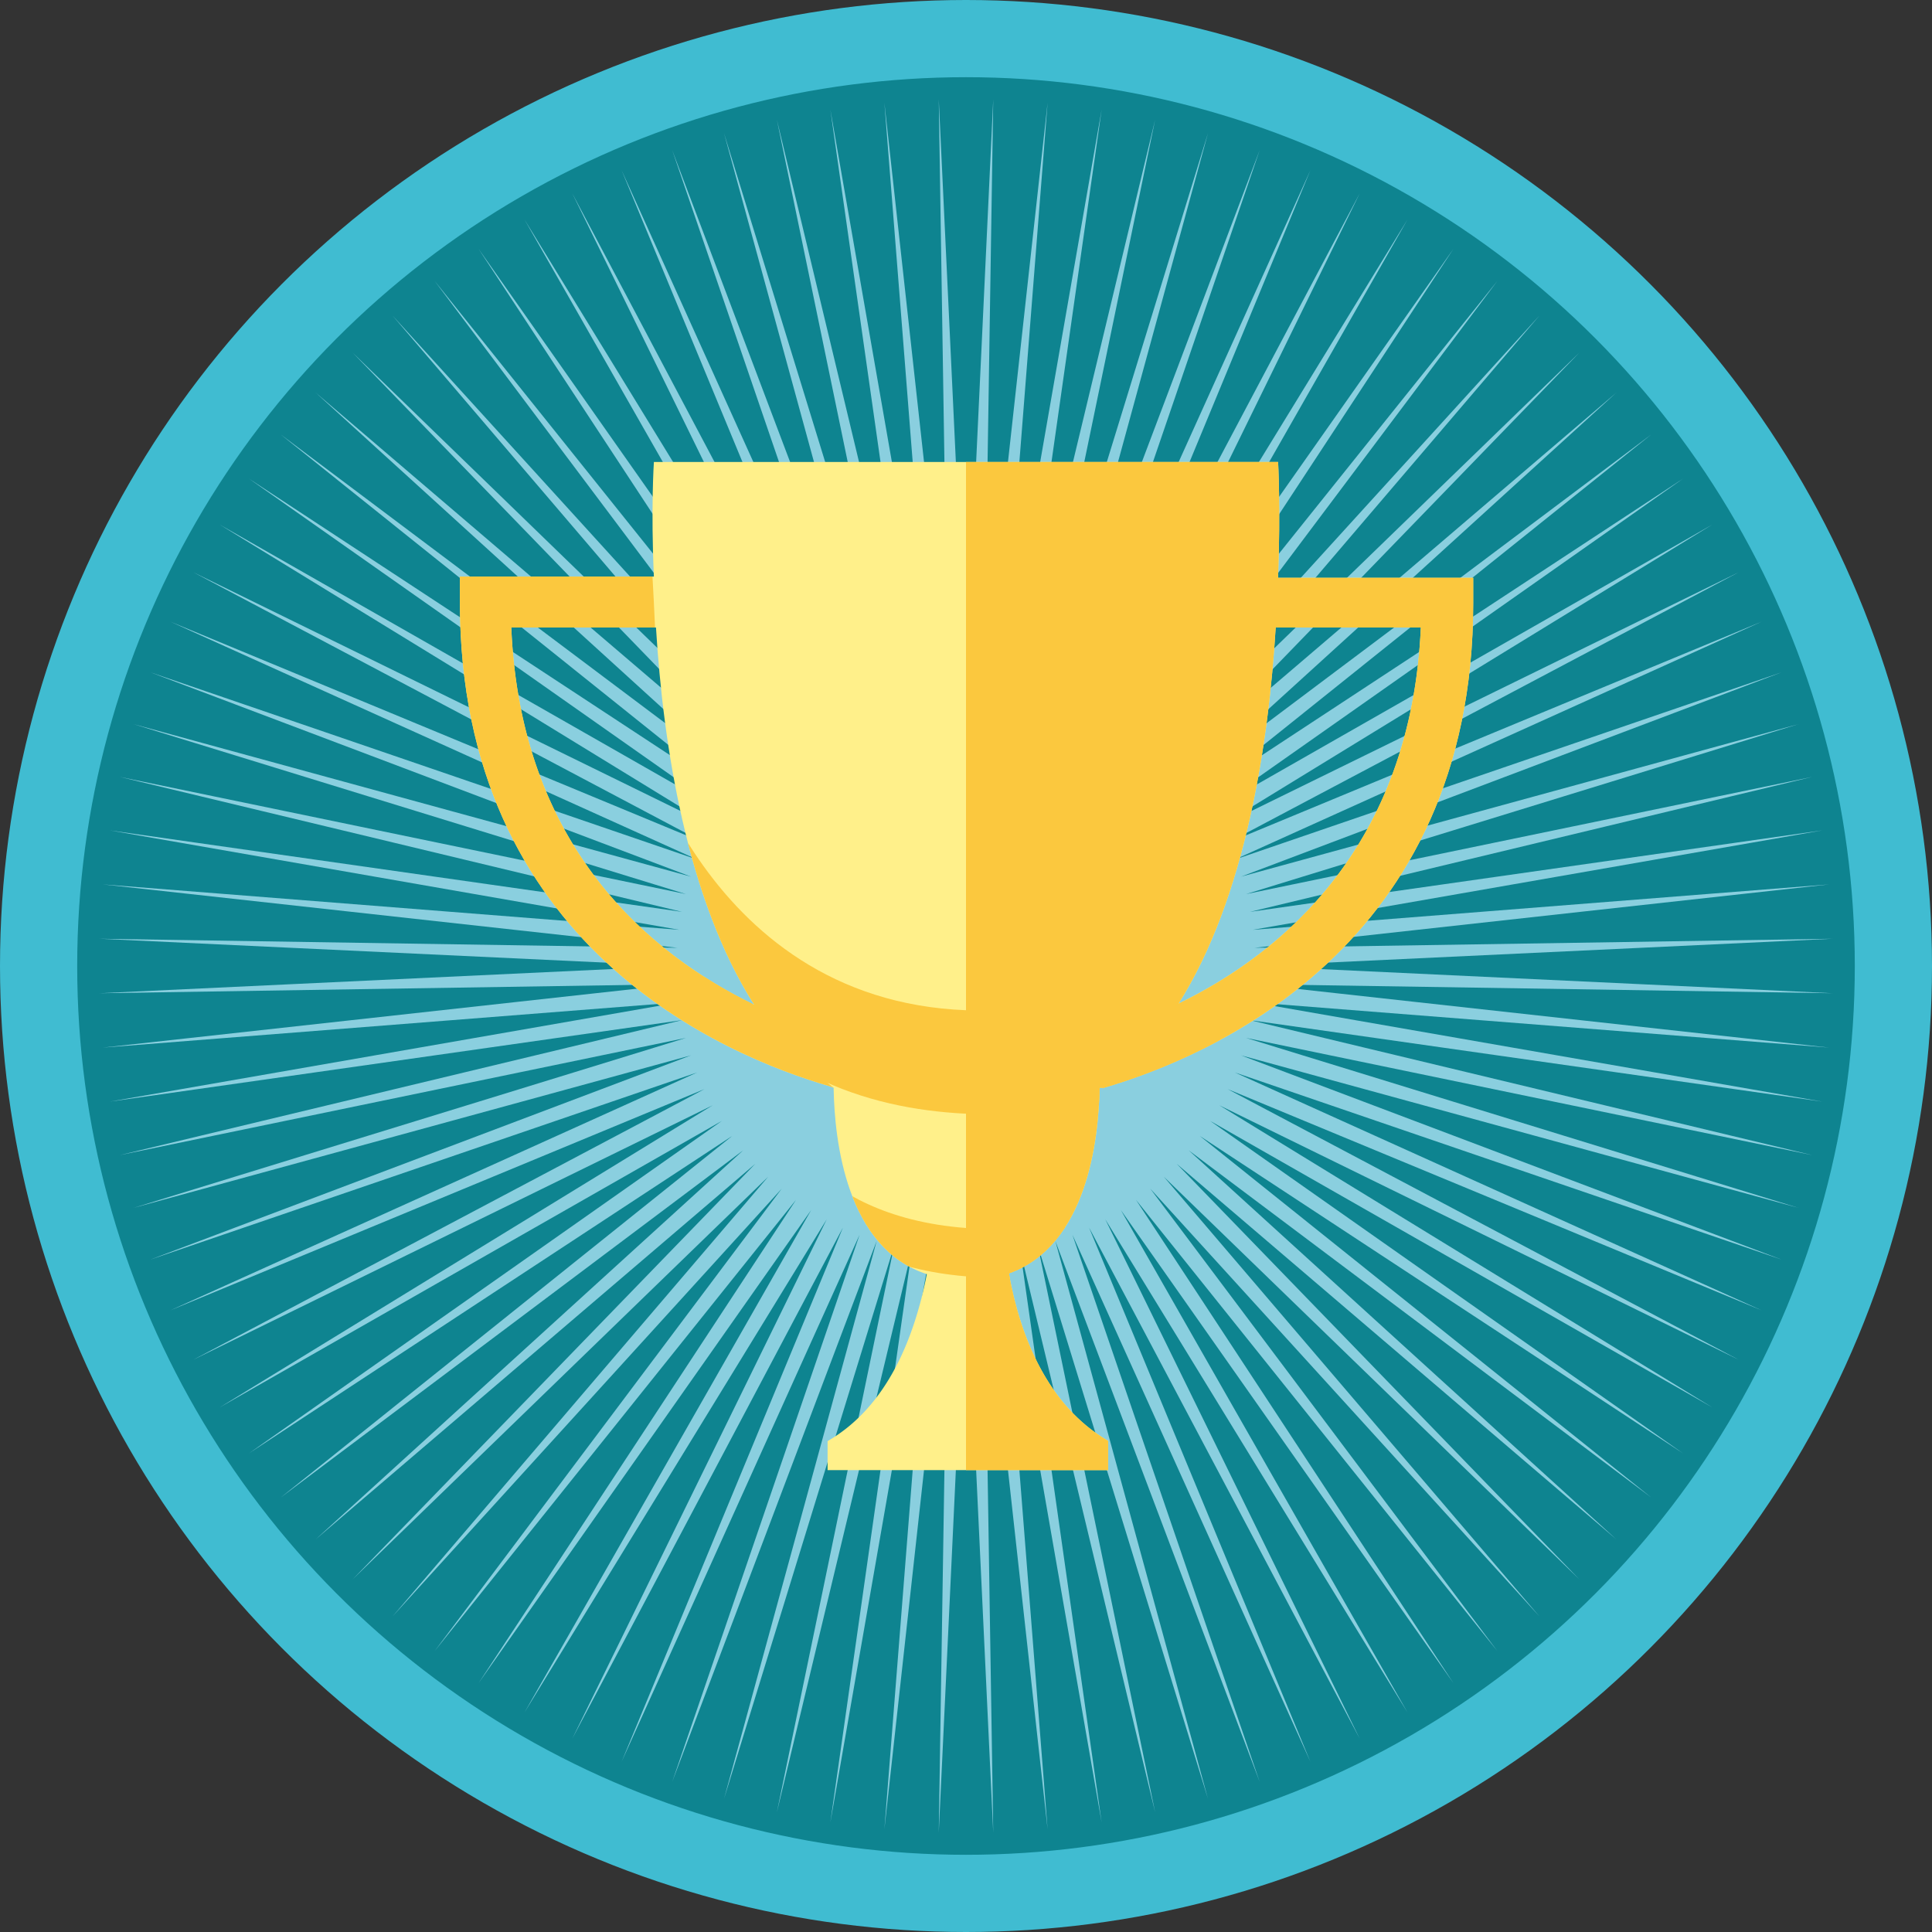 <svg id="Calque_1" data-name="Calque 1" xmlns="http://www.w3.org/2000/svg" xmlns:xlink="http://www.w3.org/1999/xlink" viewBox="0 0 175.18 175.18"><rect x="0" y="0" width="175.18" height="175.18" fill="#333333" stroke="none"/><defs><style>.cls-1{fill:none;}.cls-2{fill:#0e8490;stroke:#40bcd1;stroke-miterlimit:10;stroke-width:7px;}.cls-3{fill:#8acfdf;}.cls-4{clip-path:url(#clip-path);}.cls-5{fill:#fff08a;}.cls-6{fill:#fbc83e;}</style><clipPath id="clip-path" transform="translate(-210.05 -333.35)"><path class="cls-1" d="M325.94,385.63c0.23-6.19,0-10.39,0-10.39H269.34s-0.28,4.2,0,10.39H251.75v2.31c0,31.16,24,41.13,33.52,43.9l0.37,0.14v0.14c0.09,4.66,1.15,14.4,8.45,16.76-1.11,5.68-3.55,12-9,15.14v2.63h25.44V464c-5.49-3.19-8-9.51-9-15.19,7.11-2.54,8.13-12.19,8.22-16.76V432a0.22,0.22,0,0,1,.23,0s0-.09.09,0c9.51-2.77,33.56-12.74,33.56-43.95v-2.31H325.94Zm-69.52,4.62h13.11c0.65,10.62,2.77,24.56,8.91,34.21C269.11,419.93,257.25,410.28,256.41,390.25Zm60.48,34.12c6.09-9.65,8.17-23.54,8.82-34.12h13.16C338,410.14,326.22,419.84,316.89,424.36Z"/></clipPath></defs><title>3</title><circle class="cls-2" cx="87.59" cy="87.59" r="84.09"/><polygon id="rays" class="cls-3" points="87.59 61.38 90.06 9 89.24 61.43 94.99 9.31 90.88 61.59 99.89 9.93 92.5 61.84 104.74 10.85 94.11 62.2 109.53 12.08 95.69 62.66 114.22 13.61 97.24 63.22 118.82 15.43 98.75 63.88 123.29 17.53 100.22 64.62 127.62 19.91 101.63 65.46 131.79 22.56 103 66.39 135.78 25.46 104.3 67.39 139.59 28.61 105.53 68.48 143.19 31.99 106.7 69.65 146.57 35.59 107.78 70.88 149.72 39.4 108.79 72.18 152.62 43.39 109.72 73.55 155.27 47.56 110.56 74.96 157.65 51.89 111.31 76.43 159.75 56.36 111.96 77.94 161.57 60.95 112.52 79.49 163.1 65.65 112.98 81.07 164.33 70.44 113.34 82.68 165.25 75.29 113.59 84.31 165.87 80.19 113.75 85.94 166.18 85.12 113.8 87.59 166.18 90.06 113.75 89.24 165.87 94.99 113.59 90.88 165.25 99.89 113.34 92.5 164.33 104.74 112.98 94.11 163.1 109.53 112.52 95.69 161.57 114.22 111.96 97.24 159.75 118.82 111.31 98.75 157.65 123.29 110.56 100.22 155.27 127.62 109.72 101.63 152.62 131.79 108.79 103 149.72 135.78 107.78 104.3 146.57 139.59 106.7 105.53 143.19 143.19 105.53 106.7 139.59 146.57 104.3 107.78 135.78 149.72 103 108.79 131.79 152.62 101.63 109.72 127.62 155.27 100.22 110.56 123.29 157.65 98.75 111.31 118.82 159.75 97.24 111.96 114.22 161.57 95.69 112.52 109.53 163.1 94.11 112.98 104.74 164.33 92.5 113.34 99.89 165.25 90.88 113.59 94.99 165.87 89.24 113.75 90.06 166.18 87.59 113.8 85.12 166.18 85.94 113.75 80.19 165.87 84.31 113.59 75.29 165.25 82.68 113.34 70.44 164.33 81.07 112.98 65.65 163.1 79.49 112.52 60.95 161.57 77.94 111.96 56.36 159.75 76.43 111.31 51.89 157.65 74.96 110.56 47.56 155.27 73.55 109.72 43.39 152.62 72.18 108.79 39.4 149.72 70.88 107.78 35.59 146.57 69.65 106.7 31.99 143.19 68.48 105.53 28.61 139.59 67.39 104.3 25.46 135.78 66.39 103 22.56 131.79 65.46 101.63 19.91 127.62 64.62 100.22 17.53 123.29 63.88 98.75 15.43 118.82 63.22 97.24 13.61 114.22 62.66 95.69 12.08 109.53 62.2 94.11 10.85 104.74 61.84 92.5 9.93 99.89 61.59 90.88 9.31 94.99 61.43 89.24 9 90.06 61.38 87.59 9 85.12 61.43 85.94 9.31 80.19 61.59 84.31 9.93 75.29 61.84 82.68 10.85 70.44 62.2 81.07 12.08 65.65 62.66 79.49 13.61 60.95 63.22 77.94 15.43 56.36 63.88 76.43 17.53 51.89 64.62 74.96 19.91 47.56 65.46 73.55 22.56 43.39 66.39 72.18 25.46 39.4 67.39 70.88 28.61 35.59 68.48 69.65 31.99 31.99 69.65 68.48 35.59 28.61 70.88 67.39 39.4 25.46 72.18 66.39 43.39 22.56 73.55 65.46 47.56 19.91 74.96 64.62 51.89 17.53 76.43 63.88 56.36 15.43 77.94 63.22 60.95 13.61 79.49 62.66 65.65 12.08 81.07 62.2 70.44 10.85 82.68 61.84 75.29 9.93 84.31 61.59 80.19 9.31 85.94 61.43 85.12 9 87.59 61.38"/><g class="cls-4"><path class="cls-5" d="M325.94,385.63c0.23-6.19,0-10.39,0-10.39H269.34s-0.28,4.2,0,10.39H251.75v2.31c0,31.16,24,41.13,33.52,43.9l0.37,0.14v0.14c0.09,4.66,1.15,14.4,8.45,16.76-1.11,5.68-3.55,12-9,15.14v2.63h25.44V464c-5.49-3.19-8-9.51-9-15.19,7.11-2.54,8.13-12.19,8.22-16.76V432a0.22,0.22,0,0,1,.23,0s0-.09.09,0c9.51-2.77,33.56-12.74,33.56-43.95v-2.31H325.94Zm-69.52,4.62h13.11c0.65,10.62,2.77,24.56,8.91,34.21C269.11,419.93,257.25,410.28,256.41,390.25Zm60.48,34.12c6.09-9.65,8.17-23.54,8.82-34.12h13.16C338,410.14,326.22,419.84,316.89,424.36Z" transform="translate(-210.05 -333.35)"/><polygon class="cls-6" points="133.48 32.61 87.59 32.61 87.59 150.9 142.77 151.02 133.48 32.61"/><path class="cls-6" d="M268,374.83c3.68,19.84-2.89,40.32,17.62,57.14-5.69,15.54-21.85,8-21.85,8l-25-43.09S266,364.06,268,374.83Z" transform="translate(-210.05 -333.35)"/><path class="cls-6" d="M267.42,398.28s5.88,25.72,30.22,26.67c22.94,0.89,31.82,4.67,23.61,6.22-7.61,1.44-33,9.87-47.05-8.18Z" transform="translate(-210.05 -333.35)"/><path class="cls-6" d="M280.92,435.48s4.2,10,21.18,9.28c16-.69,22.32.66,16.65,1.79-5.26,1-22.66,6.25-33-1.57Z" transform="translate(-210.05 -333.35)"/></g></svg>